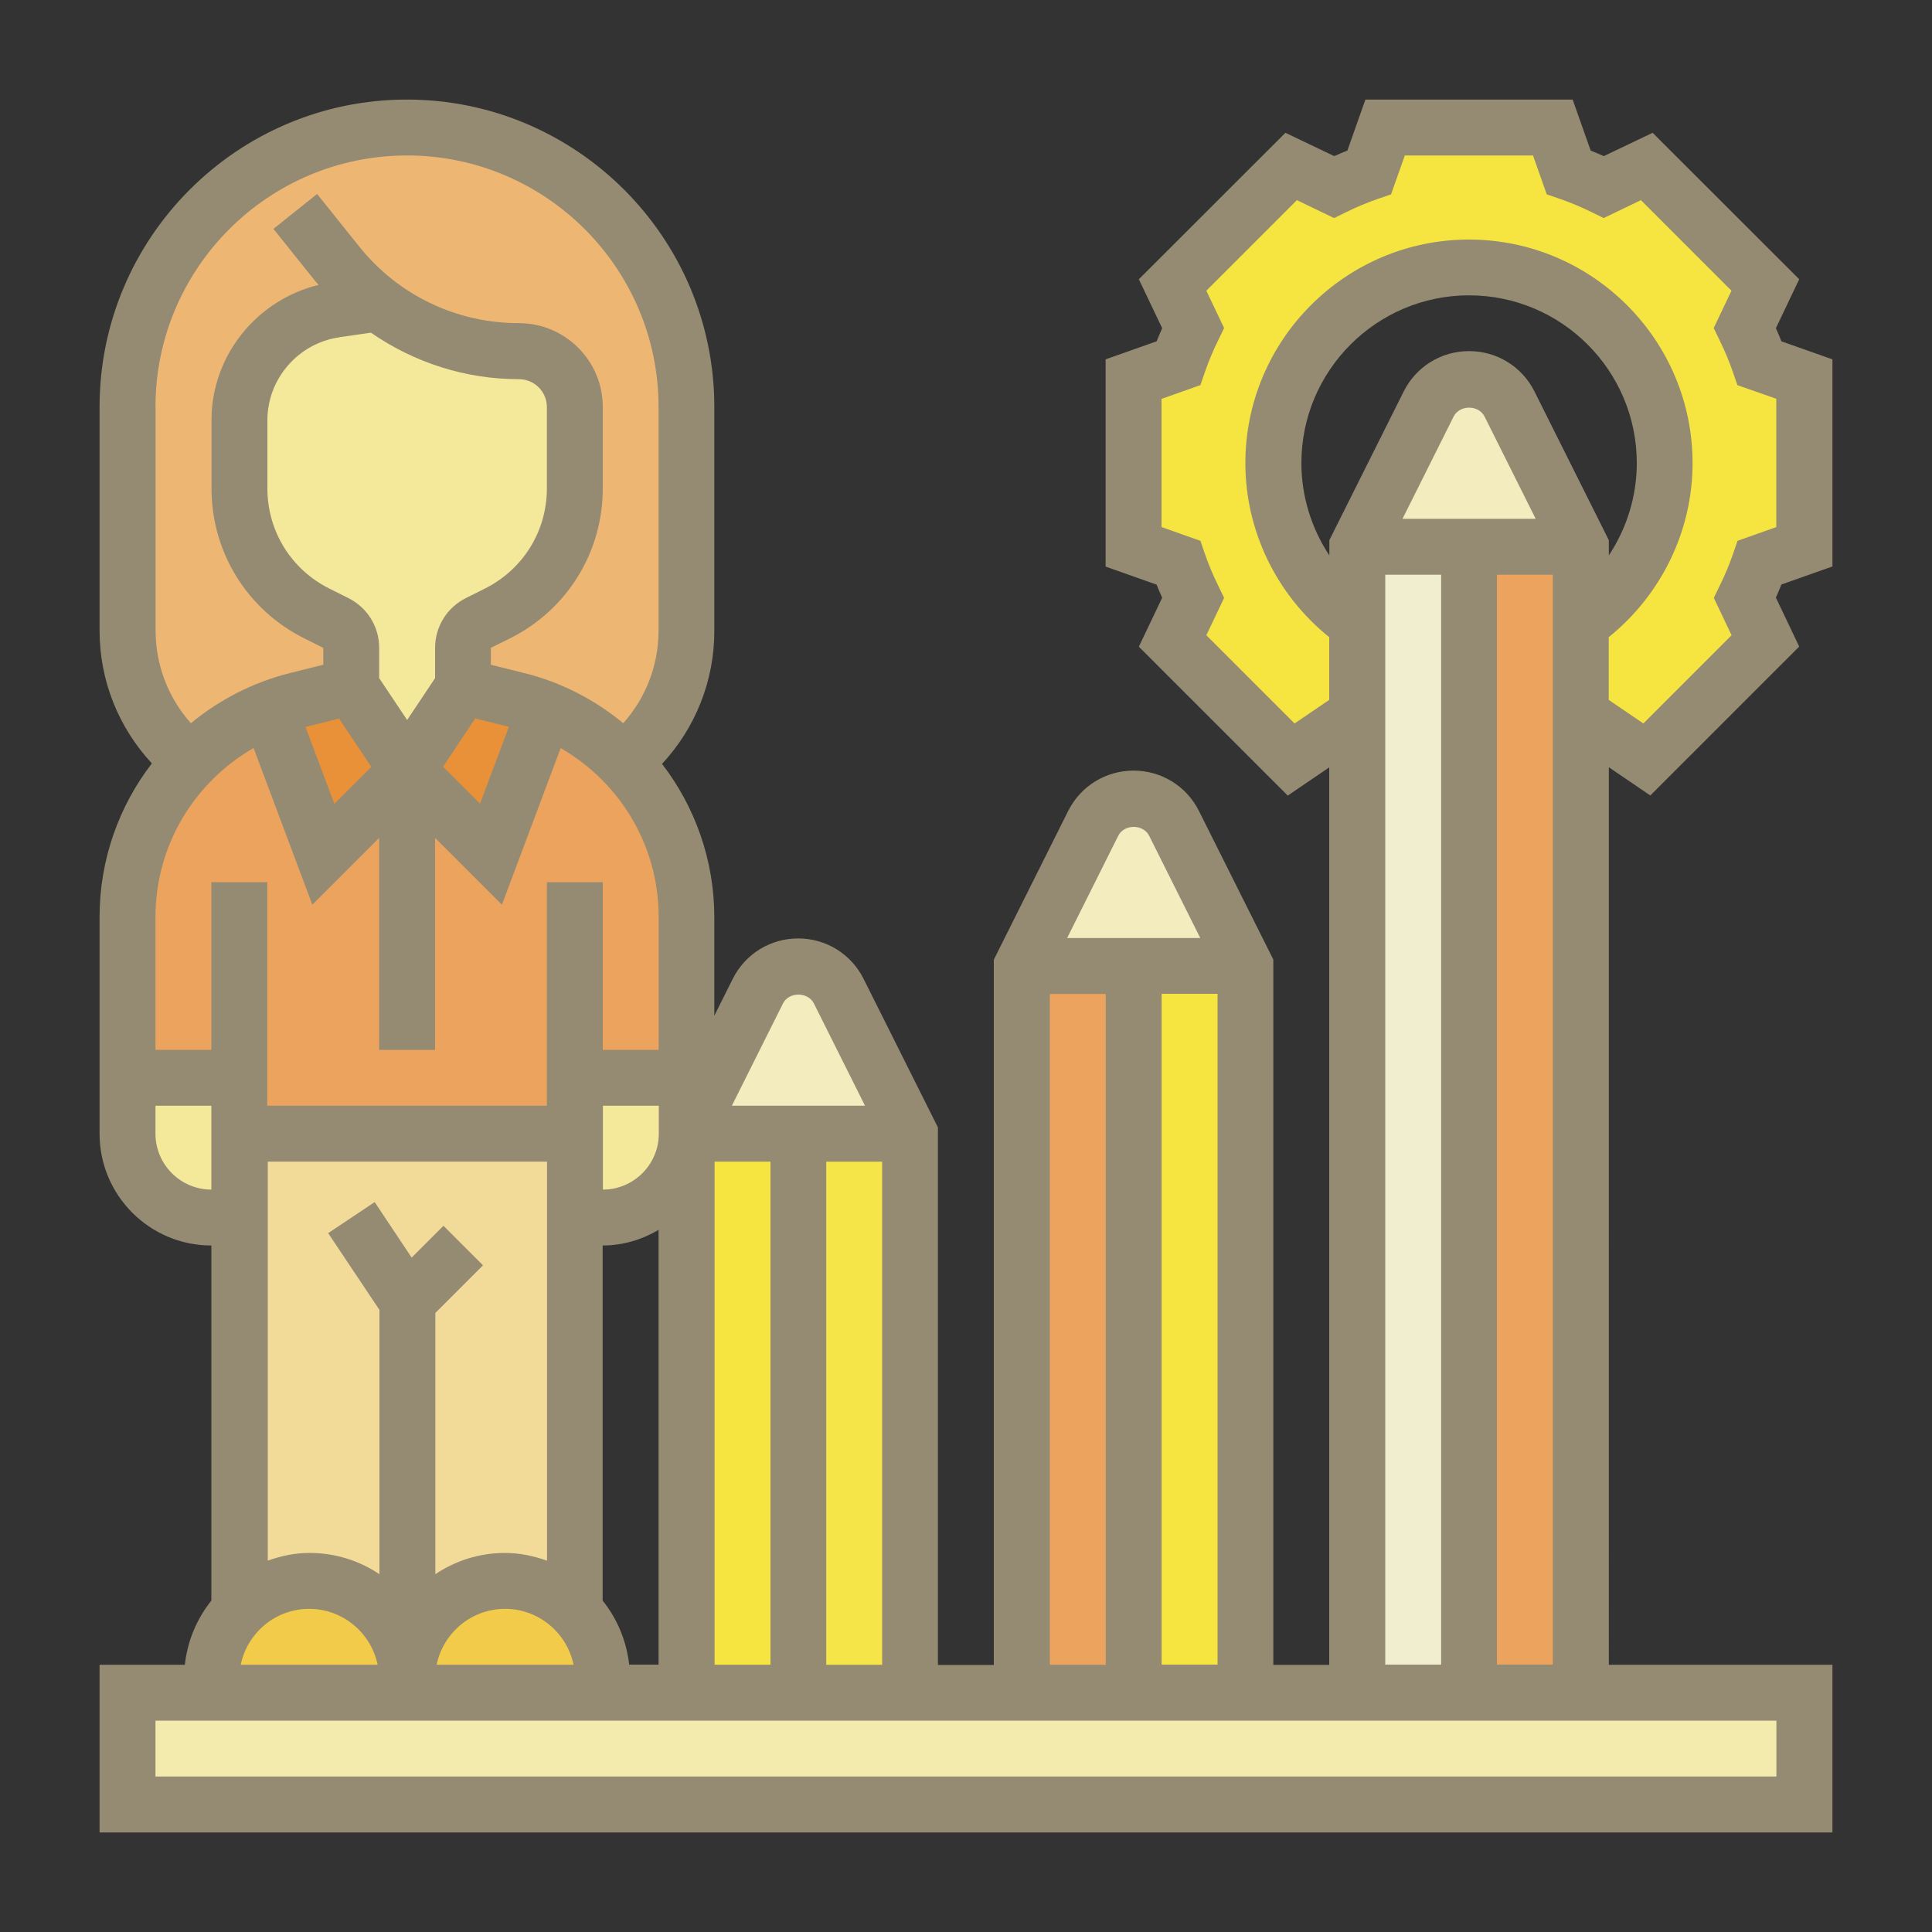 <?xml version="1.0" encoding="UTF-8"?>
<svg id="new" xmlns="http://www.w3.org/2000/svg" viewBox="0 0 150 150">
  <rect x="0" y="0" width="150" height="150" fill="#333333" stroke="none"/>
  <defs>
    <style>
      .cls-1 {
        fill: #f3eaad;
      }

      .cls-2 {
        fill: #f6e540;
      }

      .cls-3 {
        fill: #e99138;
      }

      .cls-4 {
        fill: #f6e548;
      }

      .cls-5 {
        fill: #958a72;
      }

      .cls-6 {
        fill: #f1edcf;
      }

      .cls-7 {
        fill: #f4e99a;
      }

      .cls-8 {
        fill: #f2da98;
      }

      .cls-9 {
        fill: #eba35d;
      }

      .cls-10 {
        fill: #f2cb4a;
      }

      .cls-11 {
        fill: #f2ecbf;
      }

      .cls-12 {
        fill: #edb773;
      }
    </style>
  </defs>
  <g>
    <path class="cls-1" d="M140.1,131.42v8.68H9.9v-8.68H140.1Z"/>
    <path class="cls-2" d="M140.1,29.43v13.02l-3.47,1.24c-.33,.93-.72,1.84-1.15,2.73l1.61,3.32-9.22,9.22-5.12-3.49v-7.07c3.93-2.73,6.51-7.29,6.51-12.45,0-8.4-6.79-15.19-15.19-15.19s-15.19,6.79-15.19,15.19c0,5.16,2.58,9.72,6.51,12.45v7.07l-5.12,3.49-9.22-9.22,1.61-3.32c-.43-.89-.82-1.8-1.15-2.73l-3.47-1.24v-13.02l3.47-1.24c.33-.93,.72-1.84,1.15-2.73l-1.61-3.32,9.22-9.22,3.32,1.61c.89-.43,1.8-.82,2.73-1.15l1.24-3.47h13.02l1.24,3.47c.93,.33,1.84,.72,2.73,1.15l3.32-1.61,9.22,9.22-1.61,3.32c.43,.89,.82,1.8,1.15,2.73l3.47,1.24Z"/>
    <path class="cls-6" d="M114.06,42.45v88.96h-8.68V42.45h8.68Z"/>
    <path class="cls-9" d="M122.74,55.47v75.94h-8.68V42.45h8.68v13.02Z"/>
    <path class="cls-9" d="M79.34,75h8.68v56.42h-8.68v-56.42Z"/>
    <path class="cls-2" d="M88.02,75h8.68v56.42h-8.68v-56.42Z"/>
    <path class="cls-2" d="M53.3,88.02h8.68v43.4h-8.68v-43.4Z"/>
    <path class="cls-4" d="M61.98,88.02h8.68v43.4h-8.68v-43.4Z"/>
    <path class="cls-11" d="M117.2,31.36l5.53,11.09h-17.36l5.53-11.09c.61-1.17,1.82-1.93,3.15-1.93s2.54,.76,3.15,1.93Z"/>
    <path class="cls-11" d="M91.17,63.91l5.53,11.09h-17.36l5.53-11.09c.61-1.17,1.82-1.93,3.15-1.93s2.54,.76,3.15,1.93Z"/>
    <path class="cls-11" d="M65.13,76.93l5.53,11.09h-17.36l5.53-11.09c.61-1.17,1.82-1.93,3.15-1.93s2.54,.76,3.15,1.93Z"/>
    <path class="cls-12" d="M20.88,55.08c-2.32,.91-4.4,2.3-6.08,4.06l-.02-.02c-2.97-2.39-4.88-6.05-4.88-10.15V31.6c0-5.99,2.43-11.41,6.36-15.34,3.93-3.93,9.35-6.36,15.34-6.36,11.98,0,21.7,9.72,21.7,21.7v17.36c0,4.1-1.91,7.77-4.88,10.15l-.02,.02c-1.67-1.76-3.75-3.15-6.08-4.06-.69-.3-1.43-.52-2.17-.72l-4.21-1.06v-2.99c0-.82,.46-1.58,1.19-1.95l1.5-.74c3.67-1.84,5.99-5.6,5.99-9.7v-6.31c0-1.19-.48-2.28-1.28-3.06-.78-.8-1.87-1.28-3.06-1.28-3.99,0-7.83-1.32-10.96-3.71l-3.3,.48c-4.27,.61-7.44,4.27-7.44,8.59v5.29c0,4.1,2.32,7.85,5.99,9.7l1.5,.74c.74,.37,1.19,1.13,1.19,1.95v2.99l-4.21,1.06c-.74,.2-1.48,.41-2.17,.72Z"/>
    <path class="cls-8" d="M44.62,94.53v30.49l-.02,.02s-.02-.04-.04-.07c-1.37-1.39-3.28-2.23-5.36-2.23-4.19,0-7.59,3.41-7.59,7.59,0-2.08-.85-3.99-2.23-5.36-1.37-1.39-3.28-2.23-5.36-2.23s-4.06,.87-5.4,2.3l-.02-.02v-37h26.04v6.51Z"/>
    <path class="cls-10" d="M44.56,124.97s.04,.04,.04,.07c1.37,1.37,2.19,3.23,2.19,5.29v1.08h-15.19v-1.08c0-4.19,3.41-7.59,7.59-7.59,2.08,0,3.99,.85,5.36,2.23h0Z"/>
    <path class="cls-10" d="M31.6,130.33v1.08h-15.19v-1.08c0-2.06,.82-3.93,2.19-5.29,1.35-1.43,3.28-2.3,5.4-2.3s3.99,.85,5.36,2.23c1.39,1.37,2.23,3.28,2.23,5.36Z"/>
    <path class="cls-9" d="M18.58,83.68H9.9v-12.48c0-4.64,1.84-8.92,4.9-12.06,1.67-1.76,3.75-3.15,6.08-4.06l4.21,11.24,6.51-6.51,6.51,6.51,4.21-11.24c2.32,.91,4.4,2.3,6.08,4.06,3.06,3.15,4.9,7.42,4.9,12.06v12.48h-8.68v4.34H18.58v-4.34Z"/>
    <path class="cls-3" d="M42.32,55.08l-4.21,11.24-6.51-6.51,4.34-6.51,4.21,1.06c.74,.2,1.48,.41,2.17,.72Z"/>
    <path class="cls-3" d="M27.26,53.3l4.34,6.51-6.51,6.51-4.21-11.24c.69-.3,1.43-.52,2.17-.72l4.21-1.06Z"/>
    <path class="cls-7" d="M53.3,83.68v4.34c0,3.6-2.91,6.51-6.51,6.51h-2.17v-10.85h8.68Z"/>
    <path class="cls-7" d="M18.58,88.02v6.51h-2.17c-3.6,0-6.51-2.91-6.51-6.51v-4.34h8.68v4.34Z"/>
    <path class="cls-7" d="M44.62,31.6v6.31c0,4.1-2.32,7.85-5.99,9.7l-1.5,.74c-.74,.37-1.19,1.13-1.19,1.95v2.99l-4.34,6.51-4.34-6.51v-2.99c0-.82-.46-1.58-1.19-1.95l-1.5-.74c-3.67-1.84-5.99-5.6-5.99-9.7v-5.29c0-4.32,3.17-7.99,7.44-8.59l3.3-.48c3.12,2.39,6.97,3.71,10.96,3.71,1.19,0,2.28,.48,3.06,1.28,.8,.78,1.28,1.87,1.28,3.06h0Z"/>
  </g>
  <path class="cls-5" d="M142.27,43.99V27.9l-3.96-1.4c-.13-.34-.28-.68-.43-1.02l1.81-3.8-11.38-11.37-3.79,1.81c-.34-.15-.68-.29-1.02-.43l-1.4-3.96h-16.09l-1.4,3.96c-.34,.13-.68,.28-1.02,.43l-3.79-1.81-11.38,11.37,1.81,3.8c-.15,.34-.29,.68-.43,1.02l-3.96,1.4v16.09l3.96,1.4c.13,.34,.28,.68,.43,1.02l-1.81,3.8,11.56,11.56,3.22-2.19v69.68h-4.34v-54.76l-5.77-11.53c-.97-1.94-2.92-3.14-5.08-3.14s-4.11,1.2-5.08,3.14l-5.77,11.54v54.76h-4.34v-41.74l-5.77-11.53c-.97-1.94-2.92-3.14-5.08-3.14s-4.11,1.2-5.08,3.14l-1.43,2.86v-7.63c0-4.45-1.5-8.6-4.06-11.92,2.59-2.79,4.06-6.44,4.06-10.31V31.6c0-13.16-10.71-23.87-23.87-23.87S7.73,18.44,7.73,31.6v17.36c0,3.88,1.47,7.52,4.06,10.31-2.56,3.33-4.06,7.48-4.06,11.92v16.83c0,4.79,3.89,8.68,8.68,8.68v27.57c-1.12,1.4-1.85,3.1-2.06,4.98H7.73v13.02H142.27v-13.02h-17.36V59.57l3.22,2.19,11.56-11.56-1.81-3.8c.15-.34,.29-.68,.43-1.02l3.96-1.4Zm-33.38-3.71l3.97-7.94c.46-.92,1.94-.92,2.4,0l3.97,7.94h-10.34Zm10.25-9.88c-.97-1.94-2.92-3.14-5.08-3.14s-4.11,1.2-5.08,3.14l-5.77,11.54v1.18c-1.39-2.1-2.17-4.59-2.17-7.17,0-7.18,5.84-13.02,13.02-13.02s13.02,5.84,13.02,13.02c0,2.59-.78,5.07-2.17,7.17v-1.18l-5.77-11.54Zm-11.59,14.22h4.34v84.62h-4.34V44.62Zm-17.36,84.62v-52.08h4.34v52.08h-4.34Zm-3.37-64.35c.46-.92,1.94-.92,2.4,0l3.97,7.94h-10.34l3.97-7.94Zm-5.31,12.28h4.34v52.08h-4.34v-52.08Zm-17.36,52.08v-39.06h4.34v39.06h-4.34Zm-15.3,0c-.21-1.87-.94-3.58-2.06-4.98v-27.57c1.59,0,3.06-.46,4.34-1.21v33.75h-2.28ZM19.69,58.08l4.56,12.16,5.19-5.19v16.46h4.34v-16.46l5.19,5.19,4.56-12.16c4.61,2.66,7.61,7.57,7.61,13.11v10.32h-4.34v-13.02h-4.34v17.36H20.75v-17.36h-4.34v13.02h-4.34v-10.32c0-5.54,3-10.45,7.61-13.11h0Zm6.66-31.9l2.45-.35c3.34,2.31,7.31,3.61,11.49,3.61,1.2,0,2.17,.97,2.17,2.17v6.31c0,3.31-1.84,6.28-4.8,7.77l-1.48,.74c-1.48,.74-2.4,2.22-2.4,3.88v2.34l-2.17,3.25-2.17-3.25v-2.34c0-1.66-.92-3.14-2.4-3.88l-1.48-.74c-2.96-1.48-4.8-4.46-4.8-7.77v-5.29c0-3.22,2.4-5.99,5.59-6.44Zm10.56,29.6l2.6,.65-2.24,5.97-2.87-2.87,2.5-3.76Zm-10.59,0l2.51,3.76-2.87,2.87-2.24-5.97,2.6-.65Zm24.83,31.73v.51c0,2.39-1.95,4.34-4.34,4.34v-6.51h4.34v1.66Zm-30.38,2.68h21.7v30.98c-1.02-.36-2.11-.6-3.25-.6-2.01,0-3.87,.61-5.42,1.65v-20.28l3.7-3.7-3.07-3.07-2.47,2.47-2.87-4.31-3.61,2.41,3.98,5.96v20.52c-1.55-1.04-3.42-1.65-5.42-1.65-1.15,0-2.23,.23-3.25,.6v-30.98Zm18.44,34.72c2.62,0,4.81,1.87,5.32,4.34h-10.63c.51-2.47,2.69-4.34,5.32-4.34Zm16.27-34.72h4.34v39.06h-4.34v-39.06Zm5.31-12.28c.46-.92,1.94-.92,2.4,0l3.97,7.94h-10.34l3.97-7.94ZM12.07,31.6c0-10.77,8.76-19.53,19.53-19.53s19.53,8.76,19.53,19.53v17.36c0,2.69-.99,5.22-2.74,7.19-2.19-1.81-4.8-3.18-7.71-3.9l-2.57-.64v-1.31l1.49-.74c4.44-2.22,7.2-6.69,7.2-11.65v-6.31c0-3.59-2.92-6.51-6.51-6.51-4.85,0-9.38-2.17-12.41-5.96l-3.26-4.07-3.39,2.71,3.26,4.07c.08,.1,.17,.18,.25,.28-4.8,1.16-8.32,5.48-8.32,10.5v5.29c0,4.96,2.76,9.43,7.2,11.65l1.48,.74v1.31l-2.57,.64c-2.91,.73-5.51,2.09-7.71,3.9-1.75-1.97-2.74-4.5-2.74-7.19V31.6Zm0,56.42v-2.17h4.34v6.51c-2.39,0-4.34-1.95-4.34-4.34Zm11.93,36.89c2.62,0,4.81,1.87,5.32,4.34h-10.63c.51-2.47,2.69-4.34,5.32-4.34Zm113.92,13.02H12.07v-4.34h125.85v4.34Zm-21.7-8.68V44.62h4.34v84.62h-4.34Zm21.7-88.33l-3.02,1.07-.34,.99c-.29,.84-.63,1.67-1.04,2.49l-.46,.95,1.38,2.9-6.85,6.85-2.69-1.83v-4.87c4.08-3.29,6.51-8.24,6.51-13.51,0-9.57-7.79-17.36-17.36-17.36s-17.36,7.79-17.36,17.36c0,5.27,2.43,10.23,6.51,13.51v4.87l-2.69,1.83-6.85-6.85,1.38-2.9-.46-.95c-.4-.81-.75-1.65-1.04-2.49l-.34-.99-3.02-1.07v-9.95l3.02-1.07,.34-.99c.29-.84,.63-1.67,1.04-2.49l.46-.95-1.38-2.9,7.03-7.03,2.89,1.39,.94-.46c.83-.41,1.66-.75,2.49-1.04l.99-.34,1.07-3.02h9.95l1.07,3.02,.99,.34c.82,.28,1.66,.63,2.49,1.04l.94,.46,2.89-1.39,7.03,7.03-1.38,2.9,.46,.95c.4,.81,.75,1.65,1.04,2.49l.34,.99,3.02,1.06v9.95Z"/>
</svg>